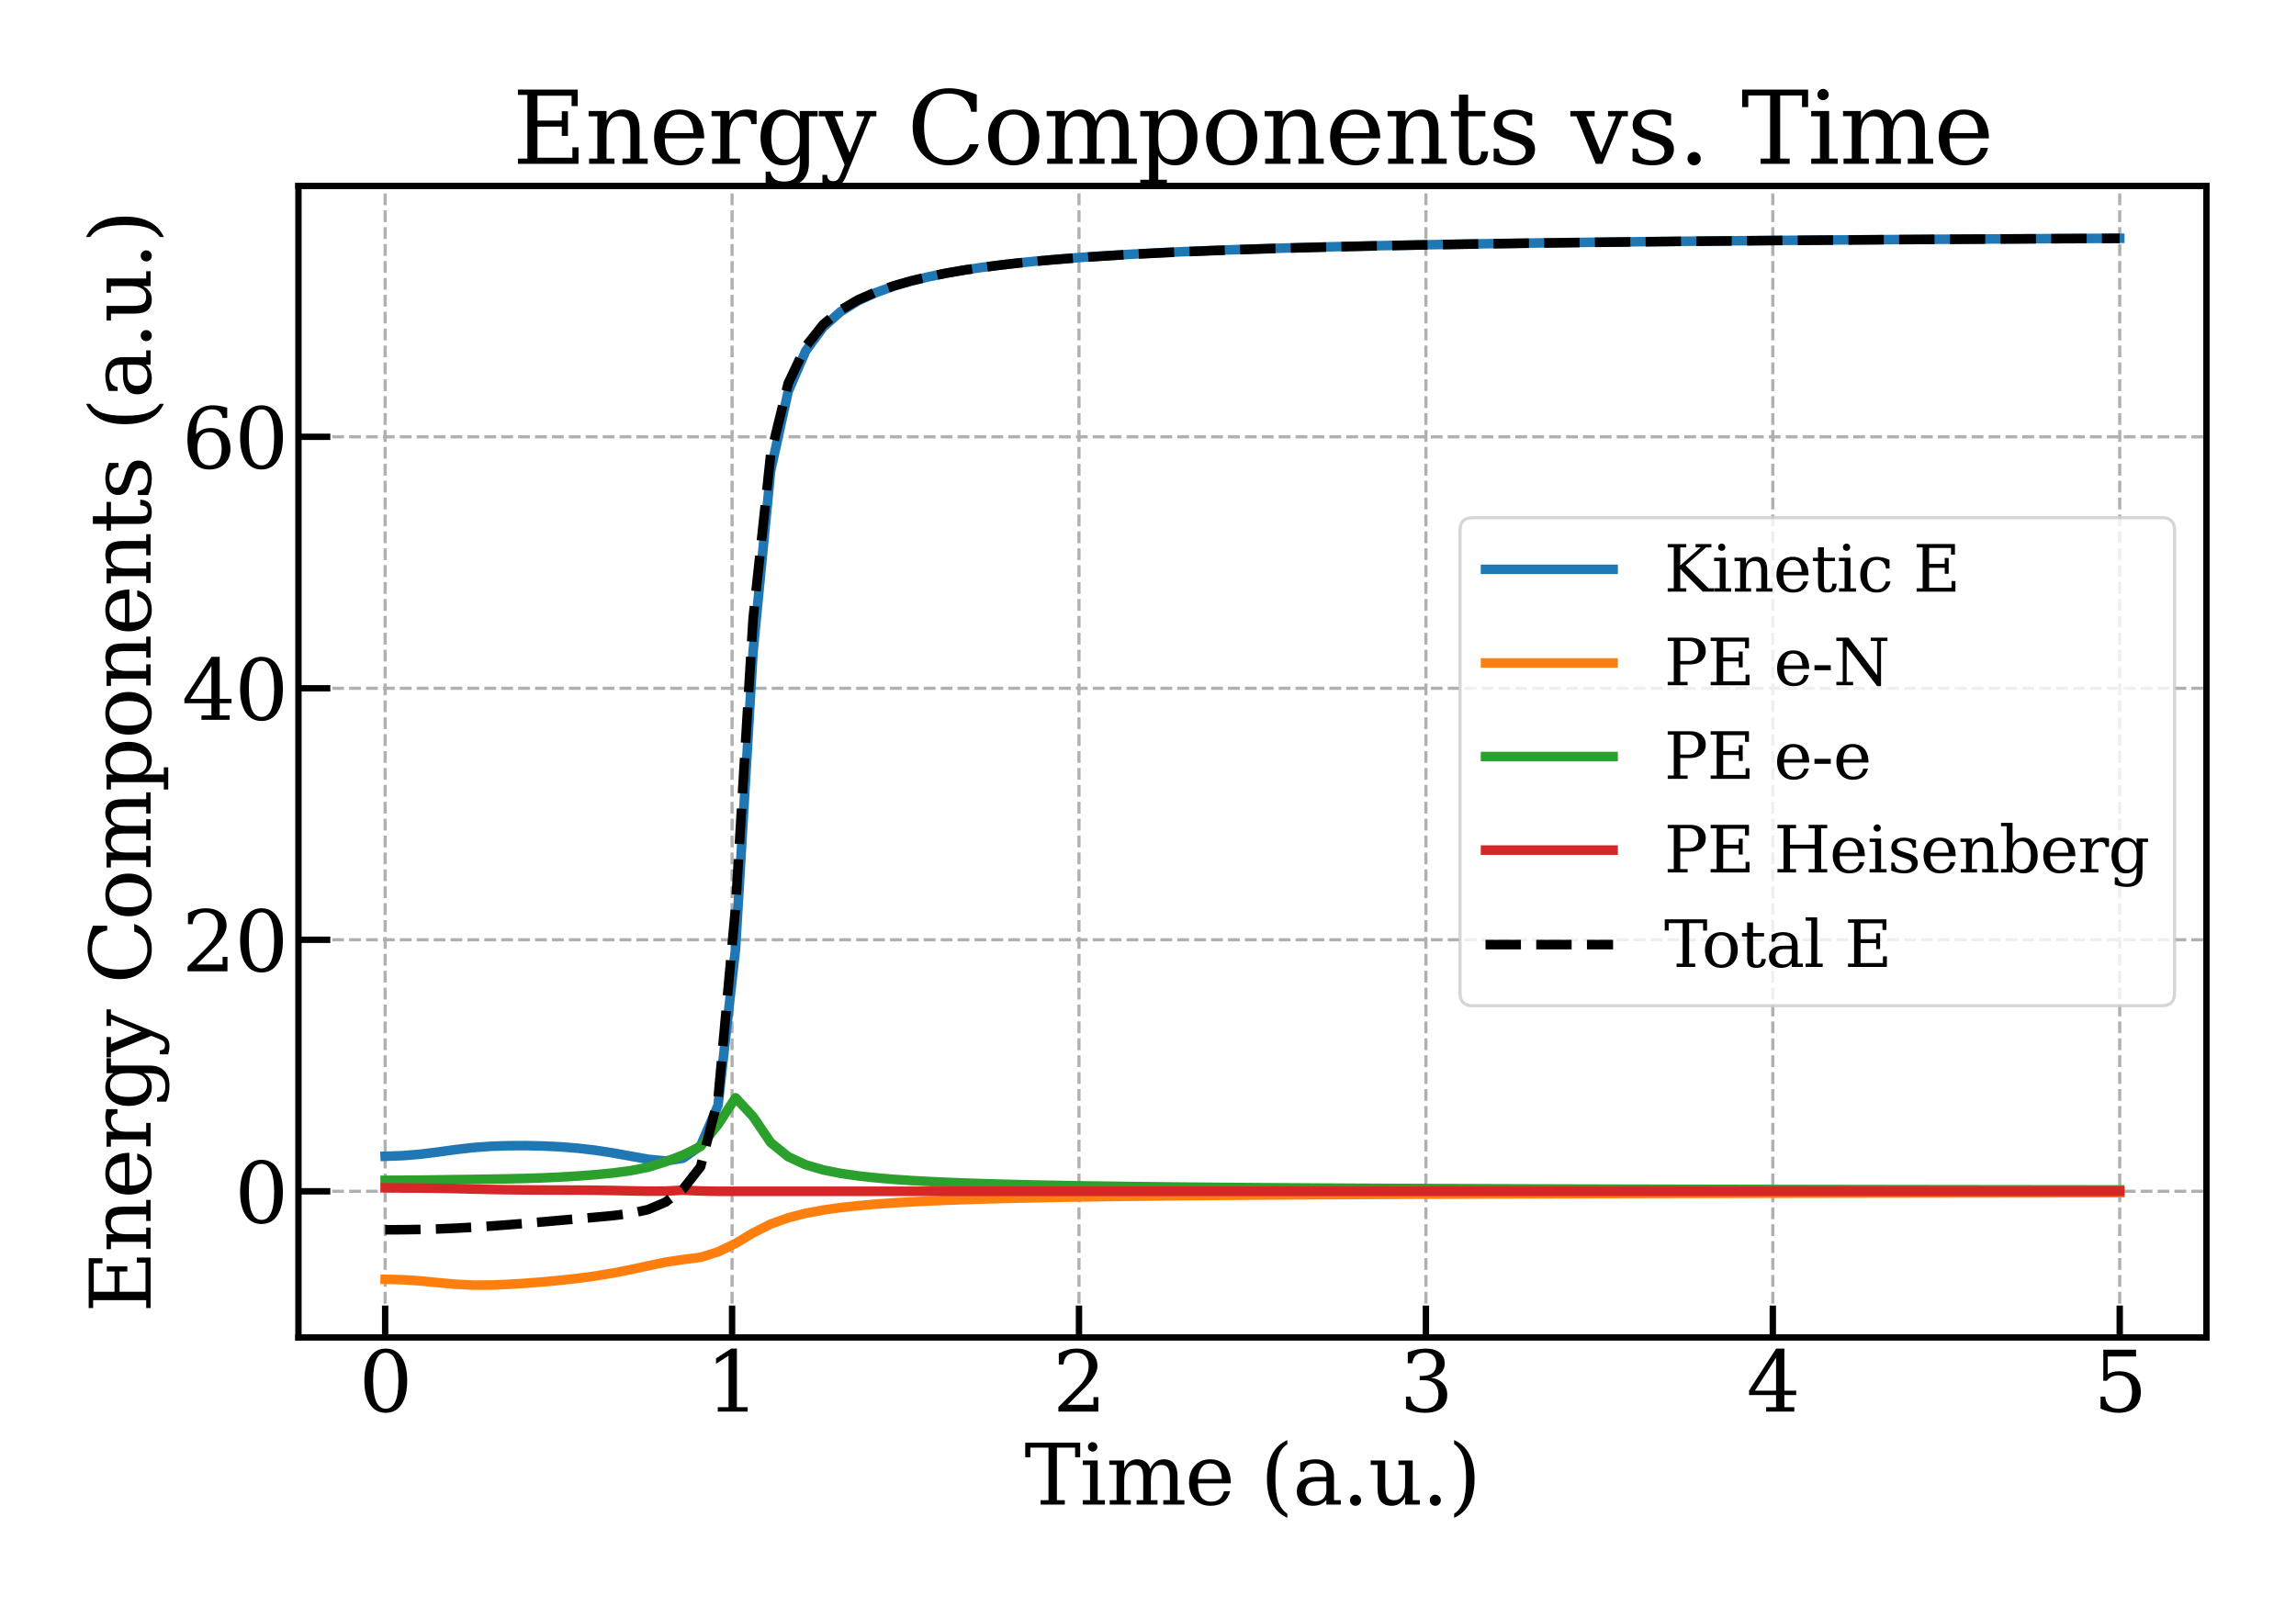 <?xml version="1.0" encoding="utf-8" standalone="no"?>
<!DOCTYPE svg PUBLIC "-//W3C//DTD SVG 1.1//EN"
  "http://www.w3.org/Graphics/SVG/1.1/DTD/svg11.dtd">
<svg xmlns:xlink="http://www.w3.org/1999/xlink" width="720pt" height="504pt" viewBox="0 0 720 504" xmlns="http://www.w3.org/2000/svg" version="1.1">
 <defs>
  <style type="text/css">*{stroke-linejoin: round; stroke-linecap: butt}</style>
 </defs>
 <g id="figure_1">
  <g id="patch_1">
   <path d="M 0 504 
L 720 504 
L 720 0 
L 0 0 
z
" style="fill: #ffffff"/>
  </g>
  <g id="axes_1">
   <g id="patch_2">
    <path d="M 93.585 419.46 
L 691.92 419.46 
L 691.92 58.32 
L 93.585 58.32 
z
" style="fill: #ffffff"/>
   </g>
   <g id="matplotlib.axis_1">
    <g id="xtick_1">
     <g id="line2d_1">
      <path d="M 120.782 419.46 
L 120.782 58.32 
" clip-path="url(#pd780500f12)" style="fill: none; stroke-dasharray: 3.7,1.6; stroke-dashoffset: 0; stroke: #b0b0b0"/>
     </g>
     <g id="line2d_2">
      <defs>
       <path id="m7aa9be7987" d="M 0 0 
L 0 -10 
" style="stroke: #000000; stroke-width: 2"/>
      </defs>
      <g>
       <use xlink:href="#m7aa9be7987" x="120.782" y="419.46" style="stroke: #000000; stroke-width: 2"/>
      </g>
     </g>
     <g id="text_1">
      <!-- 0 -->
      <g transform="translate(112.511 442.716) scale(0.26 -0.26)">
       <defs>
        <path id="DejaVuSerif-30" d="M 2034 219 
Q 2513 219 2750 744 
Q 2988 1269 2988 2328 
Q 2988 3391 2750 3916 
Q 2513 4441 2034 4441 
Q 1556 4441 1318 3916 
Q 1081 3391 1081 2328 
Q 1081 1269 1318 744 
Q 1556 219 2034 219 
z
M 2034 -91 
Q 1275 -91 848 546 
Q 422 1184 422 2328 
Q 422 3475 848 4112 
Q 1275 4750 2034 4750 
Q 2797 4750 3222 4112 
Q 3647 3475 3647 2328 
Q 3647 1184 3222 546 
Q 2797 -91 2034 -91 
z
" transform="scale(0.016)"/>
       </defs>
       <use xlink:href="#DejaVuSerif-30"/>
      </g>
     </g>
    </g>
    <g id="xtick_2">
     <g id="line2d_3">
      <path d="M 229.57 419.46 
L 229.57 58.32 
" clip-path="url(#pd780500f12)" style="fill: none; stroke-dasharray: 3.7,1.6; stroke-dashoffset: 0; stroke: #b0b0b0"/>
     </g>
     <g id="line2d_4">
      <g>
       <use xlink:href="#m7aa9be7987" x="229.57" y="419.46" style="stroke: #000000; stroke-width: 2"/>
      </g>
     </g>
     <g id="text_2">
      <!-- 1 -->
      <g transform="translate(221.299 442.716) scale(0.26 -0.26)">
       <defs>
        <path id="DejaVuSerif-31" d="M 909 0 
L 909 331 
L 1722 331 
L 1722 4213 
L 781 3603 
L 781 4013 
L 1919 4750 
L 2350 4750 
L 2350 331 
L 3163 331 
L 3163 0 
L 909 0 
z
" transform="scale(0.016)"/>
       </defs>
       <use xlink:href="#DejaVuSerif-31"/>
      </g>
     </g>
    </g>
    <g id="xtick_3">
     <g id="line2d_5">
      <path d="M 338.358 419.46 
L 338.358 58.32 
" clip-path="url(#pd780500f12)" style="fill: none; stroke-dasharray: 3.7,1.6; stroke-dashoffset: 0; stroke: #b0b0b0"/>
     </g>
     <g id="line2d_6">
      <g>
       <use xlink:href="#m7aa9be7987" x="338.358" y="419.46" style="stroke: #000000; stroke-width: 2"/>
      </g>
     </g>
     <g id="text_3">
      <!-- 2 -->
      <g transform="translate(330.087 442.716) scale(0.26 -0.26)">
       <defs>
        <path id="DejaVuSerif-32" d="M 819 3553 
L 469 3553 
L 469 4384 
Q 803 4563 1142 4656 
Q 1481 4750 1806 4750 
Q 2534 4750 2956 4397 
Q 3378 4044 3378 3438 
Q 3378 2753 2422 1800 
Q 2347 1728 2309 1691 
L 1131 513 
L 3078 513 
L 3078 1088 
L 3444 1088 
L 3444 0 
L 434 0 
L 434 341 
L 1850 1753 
Q 2319 2222 2519 2614 
Q 2719 3006 2719 3438 
Q 2719 3909 2473 4175 
Q 2228 4441 1797 4441 
Q 1350 4441 1106 4219 
Q 863 3997 819 3553 
z
" transform="scale(0.016)"/>
       </defs>
       <use xlink:href="#DejaVuSerif-32"/>
      </g>
     </g>
    </g>
    <g id="xtick_4">
     <g id="line2d_7">
      <path d="M 447.147 419.46 
L 447.147 58.32 
" clip-path="url(#pd780500f12)" style="fill: none; stroke-dasharray: 3.7,1.6; stroke-dashoffset: 0; stroke: #b0b0b0"/>
     </g>
     <g id="line2d_8">
      <g>
       <use xlink:href="#m7aa9be7987" x="447.147" y="419.46" style="stroke: #000000; stroke-width: 2"/>
      </g>
     </g>
     <g id="text_4">
      <!-- 3 -->
      <g transform="translate(438.875 442.716) scale(0.26 -0.26)">
       <defs>
        <path id="DejaVuSerif-33" d="M 622 4469 
Q 988 4606 1323 4678 
Q 1659 4750 1953 4750 
Q 2638 4750 3022 4454 
Q 3406 4159 3406 3634 
Q 3406 3213 3140 2930 
Q 2875 2647 2388 2547 
Q 2963 2466 3280 2130 
Q 3597 1794 3597 1259 
Q 3597 606 3158 257 
Q 2719 -91 1894 -91 
Q 1528 -91 1179 -12 
Q 831 66 488 225 
L 488 1131 
L 838 1131 
Q 869 681 1141 450 
Q 1413 219 1906 219 
Q 2384 219 2661 495 
Q 2938 772 2938 1253 
Q 2938 1803 2653 2086 
Q 2369 2369 1819 2369 
L 1522 2369 
L 1522 2688 
L 1678 2688 
Q 2225 2688 2498 2914 
Q 2772 3141 2772 3597 
Q 2772 4006 2547 4223 
Q 2322 4441 1900 4441 
Q 1478 4441 1245 4241 
Q 1013 4041 972 3647 
L 622 3647 
L 622 4469 
z
" transform="scale(0.016)"/>
       </defs>
       <use xlink:href="#DejaVuSerif-33"/>
      </g>
     </g>
    </g>
    <g id="xtick_5">
     <g id="line2d_9">
      <path d="M 555.935 419.46 
L 555.935 58.32 
" clip-path="url(#pd780500f12)" style="fill: none; stroke-dasharray: 3.7,1.6; stroke-dashoffset: 0; stroke: #b0b0b0"/>
     </g>
     <g id="line2d_10">
      <g>
       <use xlink:href="#m7aa9be7987" x="555.935" y="419.46" style="stroke: #000000; stroke-width: 2"/>
      </g>
     </g>
     <g id="text_5">
      <!-- 4 -->
      <g transform="translate(547.664 442.716) scale(0.26 -0.26)">
       <defs>
        <path id="DejaVuSerif-34" d="M 2234 1581 
L 2234 4063 
L 641 1581 
L 2234 1581 
z
M 3609 0 
L 1484 0 
L 1484 331 
L 2234 331 
L 2234 1247 
L 197 1247 
L 197 1588 
L 2241 4750 
L 2859 4750 
L 2859 1581 
L 3750 1581 
L 3750 1247 
L 2859 1247 
L 2859 331 
L 3609 331 
L 3609 0 
z
" transform="scale(0.016)"/>
       </defs>
       <use xlink:href="#DejaVuSerif-34"/>
      </g>
     </g>
    </g>
    <g id="xtick_6">
     <g id="line2d_11">
      <path d="M 664.723 419.46 
L 664.723 58.32 
" clip-path="url(#pd780500f12)" style="fill: none; stroke-dasharray: 3.7,1.6; stroke-dashoffset: 0; stroke: #b0b0b0"/>
     </g>
     <g id="line2d_12">
      <g>
       <use xlink:href="#m7aa9be7987" x="664.723" y="419.46" style="stroke: #000000; stroke-width: 2"/>
      </g>
     </g>
     <g id="text_6">
      <!-- 5 -->
      <g transform="translate(656.452 442.716) scale(0.26 -0.26)">
       <defs>
        <path id="DejaVuSerif-35" d="M 3219 4666 
L 3219 4153 
L 1081 4153 
L 1081 2816 
Q 1244 2928 1461 2984 
Q 1678 3041 1947 3041 
Q 2703 3041 3140 2622 
Q 3578 2203 3578 1478 
Q 3578 738 3136 323 
Q 2694 -91 1894 -91 
Q 1572 -91 1234 -12 
Q 897 66 544 225 
L 544 1131 
L 897 1131 
Q 925 688 1179 453 
Q 1434 219 1894 219 
Q 2388 219 2653 544 
Q 2919 869 2919 1478 
Q 2919 2084 2655 2407 
Q 2391 2731 1894 2731 
Q 1613 2731 1398 2631 
Q 1184 2531 1019 2322 
L 750 2322 
L 750 4666 
L 3219 4666 
z
" transform="scale(0.016)"/>
       </defs>
       <use xlink:href="#DejaVuSerif-35"/>
      </g>
     </g>
    </g>
    <g id="text_7">
     <!-- Time (a.u.) -->
     <g transform="translate(321.238 471.879) scale(0.26 -0.26)">
      <defs>
       <path id="DejaVuSerif-54" d="M 1222 0 
L 1222 331 
L 1819 331 
L 1819 4294 
L 447 4294 
L 447 3566 
L 63 3566 
L 63 4666 
L 4206 4666 
L 4206 3566 
L 3822 3566 
L 3822 4294 
L 2450 4294 
L 2450 331 
L 3047 331 
L 3047 0 
L 1222 0 
z
" transform="scale(0.016)"/>
       <path id="DejaVuSerif-69" d="M 622 4353 
Q 622 4497 726 4603 
Q 831 4709 978 4709 
Q 1122 4709 1226 4603 
Q 1331 4497 1331 4353 
Q 1331 4206 1228 4103 
Q 1125 4000 978 4000 
Q 831 4000 726 4103 
Q 622 4206 622 4353 
z
M 1356 331 
L 1900 331 
L 1900 0 
L 231 0 
L 231 331 
L 781 331 
L 781 2988 
L 231 2988 
L 231 3322 
L 1356 3322 
L 1356 331 
z
" transform="scale(0.016)"/>
       <path id="DejaVuSerif-6d" d="M 3316 2675 
Q 3481 3041 3739 3227 
Q 3997 3413 4341 3413 
Q 4863 3413 5119 3089 
Q 5375 2766 5375 2113 
L 5375 331 
L 5894 331 
L 5894 0 
L 4300 0 
L 4300 331 
L 4800 331 
L 4800 2047 
Q 4800 2556 4650 2772 
Q 4500 2988 4153 2988 
Q 3769 2988 3567 2697 
Q 3366 2406 3366 1850 
L 3366 331 
L 3866 331 
L 3866 0 
L 2291 0 
L 2291 331 
L 2791 331 
L 2791 2069 
Q 2791 2566 2641 2777 
Q 2491 2988 2144 2988 
Q 1759 2988 1557 2697 
Q 1356 2406 1356 1850 
L 1356 331 
L 1856 331 
L 1856 0 
L 263 0 
L 263 331 
L 781 331 
L 781 2994 
L 231 2994 
L 231 3322 
L 1356 3322 
L 1356 2731 
Q 1516 3063 1762 3238 
Q 2009 3413 2322 3413 
Q 2709 3413 2968 3220 
Q 3228 3028 3316 2675 
z
" transform="scale(0.016)"/>
       <path id="DejaVuSerif-65" d="M 3469 1600 
L 991 1600 
L 991 1575 
Q 991 903 1244 561 
Q 1497 219 1991 219 
Q 2369 219 2611 417 
Q 2853 616 2950 1006 
L 3413 1006 
Q 3275 459 2904 184 
Q 2534 -91 1931 -91 
Q 1203 -91 761 389 
Q 319 869 319 1663 
Q 319 2450 753 2931 
Q 1188 3413 1894 3413 
Q 2647 3413 3050 2948 
Q 3453 2484 3469 1600 
z
M 2791 1931 
Q 2772 2513 2545 2808 
Q 2319 3103 1894 3103 
Q 1497 3103 1269 2806 
Q 1041 2509 991 1931 
L 2791 1931 
z
" transform="scale(0.016)"/>
       <path id="DejaVuSerif-20" transform="scale(0.016)"/>
       <path id="DejaVuSerif-28" d="M 2041 -997 
Q 1281 -656 893 83 
Q 506 822 506 1931 
Q 506 3044 893 3783 
Q 1281 4522 2041 4863 
L 2041 4556 
Q 1559 4225 1350 3623 
Q 1141 3022 1141 1931 
Q 1141 844 1350 242 
Q 1559 -359 2041 -691 
L 2041 -997 
z
" transform="scale(0.016)"/>
       <path id="DejaVuSerif-61" d="M 2547 1044 
L 2547 1747 
L 1806 1747 
Q 1378 1747 1168 1562 
Q 959 1378 959 997 
Q 959 650 1171 447 
Q 1384 244 1747 244 
Q 2106 244 2326 466 
Q 2547 688 2547 1044 
z
M 3122 2075 
L 3122 331 
L 3634 331 
L 3634 0 
L 2547 0 
L 2547 359 
Q 2356 128 2106 18 
Q 1856 -91 1522 -91 
Q 969 -91 644 203 
Q 319 497 319 997 
Q 319 1513 691 1797 
Q 1063 2081 1741 2081 
L 2547 2081 
L 2547 2309 
Q 2547 2688 2317 2895 
Q 2088 3103 1672 3103 
Q 1328 3103 1125 2947 
Q 922 2791 872 2484 
L 575 2484 
L 575 3156 
Q 875 3284 1158 3348 
Q 1441 3413 1709 3413 
Q 2400 3413 2761 3070 
Q 3122 2728 3122 2075 
z
" transform="scale(0.016)"/>
       <path id="DejaVuSerif-2e" d="M 603 325 
Q 603 500 722 622 
Q 841 744 1019 744 
Q 1191 744 1312 622 
Q 1434 500 1434 325 
Q 1434 153 1312 31 
Q 1191 -91 1019 -91 
Q 841 -91 722 29 
Q 603 150 603 325 
z
" transform="scale(0.016)"/>
       <path id="DejaVuSerif-75" d="M 2266 3322 
L 3341 3322 
L 3341 331 
L 3884 331 
L 3884 0 
L 2766 0 
L 2766 588 
Q 2606 256 2353 82 
Q 2100 -91 1766 -91 
Q 1213 -91 952 223 
Q 691 538 691 1209 
L 691 2988 
L 172 2988 
L 172 3322 
L 1269 3322 
L 1269 1388 
Q 1269 781 1417 556 
Q 1566 331 1947 331 
Q 2347 331 2556 625 
Q 2766 919 2766 1478 
L 2766 2988 
L 2266 2988 
L 2266 3322 
z
" transform="scale(0.016)"/>
       <path id="DejaVuSerif-29" d="M 453 -997 
L 453 -691 
Q 934 -359 1145 242 
Q 1356 844 1356 1931 
Q 1356 3022 1145 3623 
Q 934 4225 453 4556 
L 453 4863 
Q 1216 4522 1603 3783 
Q 1991 3044 1991 1931 
Q 1991 822 1603 83 
Q 1216 -656 453 -997 
z
" transform="scale(0.016)"/>
      </defs>
      <use xlink:href="#DejaVuSerif-54"/>
      <use xlink:href="#DejaVuSerif-69" x="66.699"/>
      <use xlink:href="#DejaVuSerif-6d" x="98.682"/>
      <use xlink:href="#DejaVuSerif-65" x="193.506"/>
      <use xlink:href="#DejaVuSerif-20" x="252.686"/>
      <use xlink:href="#DejaVuSerif-28" x="284.473"/>
      <use xlink:href="#DejaVuSerif-61" x="323.486"/>
      <use xlink:href="#DejaVuSerif-2e" x="383.105"/>
      <use xlink:href="#DejaVuSerif-75" x="414.893"/>
      <use xlink:href="#DejaVuSerif-2e" x="479.297"/>
      <use xlink:href="#DejaVuSerif-29" x="511.084"/>
     </g>
    </g>
   </g>
   <g id="matplotlib.axis_2">
    <g id="ytick_1">
     <g id="line2d_13">
      <path d="M 93.585 373.622 
L 691.92 373.622 
" clip-path="url(#pd780500f12)" style="fill: none; stroke-dasharray: 3.7,1.6; stroke-dashoffset: 0; stroke: #b0b0b0"/>
     </g>
     <g id="line2d_14">
      <defs>
       <path id="mba70a4b6e8" d="M 0 0 
L 10 0 
" style="stroke: #000000; stroke-width: 2"/>
      </defs>
      <g>
       <use xlink:href="#mba70a4b6e8" x="93.585" y="373.622" style="stroke: #000000; stroke-width: 2"/>
      </g>
     </g>
     <g id="text_8">
      <!-- 0 -->
      <g transform="translate(73.543 383.5) scale(0.26 -0.26)">
       <use xlink:href="#DejaVuSerif-30"/>
      </g>
     </g>
    </g>
    <g id="ytick_2">
     <g id="line2d_15">
      <path d="M 93.585 294.746 
L 691.92 294.746 
" clip-path="url(#pd780500f12)" style="fill: none; stroke-dasharray: 3.7,1.6; stroke-dashoffset: 0; stroke: #b0b0b0"/>
     </g>
     <g id="line2d_16">
      <g>
       <use xlink:href="#mba70a4b6e8" x="93.585" y="294.746" style="stroke: #000000; stroke-width: 2"/>
      </g>
     </g>
     <g id="text_9">
      <!-- 20 -->
      <g transform="translate(57 304.624) scale(0.26 -0.26)">
       <use xlink:href="#DejaVuSerif-32"/>
       <use xlink:href="#DejaVuSerif-30" x="63.623"/>
      </g>
     </g>
    </g>
    <g id="ytick_3">
     <g id="line2d_17">
      <path d="M 93.585 215.869 
L 691.92 215.869 
" clip-path="url(#pd780500f12)" style="fill: none; stroke-dasharray: 3.7,1.6; stroke-dashoffset: 0; stroke: #b0b0b0"/>
     </g>
     <g id="line2d_18">
      <g>
       <use xlink:href="#mba70a4b6e8" x="93.585" y="215.869" style="stroke: #000000; stroke-width: 2"/>
      </g>
     </g>
     <g id="text_10">
      <!-- 40 -->
      <g transform="translate(57 225.747) scale(0.26 -0.26)">
       <use xlink:href="#DejaVuSerif-34"/>
       <use xlink:href="#DejaVuSerif-30" x="63.623"/>
      </g>
     </g>
    </g>
    <g id="ytick_4">
     <g id="line2d_19">
      <path d="M 93.585 136.992 
L 691.92 136.992 
" clip-path="url(#pd780500f12)" style="fill: none; stroke-dasharray: 3.7,1.6; stroke-dashoffset: 0; stroke: #b0b0b0"/>
     </g>
     <g id="line2d_20">
      <g>
       <use xlink:href="#mba70a4b6e8" x="93.585" y="136.992" style="stroke: #000000; stroke-width: 2"/>
      </g>
     </g>
     <g id="text_11">
      <!-- 60 -->
      <g transform="translate(57 146.87) scale(0.26 -0.26)">
       <defs>
        <path id="DejaVuSerif-36" d="M 2094 219 
Q 2534 219 2771 542 
Q 3009 866 3009 1472 
Q 3009 2078 2771 2401 
Q 2534 2725 2094 2725 
Q 1647 2725 1412 2412 
Q 1178 2100 1178 1509 
Q 1178 888 1415 553 
Q 1653 219 2094 219 
z
M 1075 2569 
Q 1288 2803 1556 2918 
Q 1825 3034 2163 3034 
Q 2859 3034 3264 2615 
Q 3669 2197 3669 1472 
Q 3669 763 3233 336 
Q 2797 -91 2069 -91 
Q 1278 -91 853 498 
Q 428 1088 428 2181 
Q 428 3406 931 4078 
Q 1434 4750 2350 4750 
Q 2597 4750 2869 4703 
Q 3141 4656 3425 4563 
L 3425 3794 
L 3072 3794 
Q 3034 4109 2831 4275 
Q 2628 4441 2284 4441 
Q 1678 4441 1381 3981 
Q 1084 3522 1075 2569 
z
" transform="scale(0.016)"/>
       </defs>
       <use xlink:href="#DejaVuSerif-36"/>
       <use xlink:href="#DejaVuSerif-30" x="63.623"/>
      </g>
     </g>
    </g>
    <g id="text_12">
     <!-- Energy Components (a.u.) -->
     <g transform="translate(47.223 411.707) rotate(-90) scale(0.26 -0.26)">
      <defs>
       <path id="DejaVuSerif-45" d="M 353 0 
L 353 331 
L 947 331 
L 947 4331 
L 353 4331 
L 353 4666 
L 4109 4666 
L 4109 3628 
L 3725 3628 
L 3725 4281 
L 1581 4281 
L 1581 2719 
L 3109 2719 
L 3109 3303 
L 3494 3303 
L 3494 1753 
L 3109 1753 
L 3109 2338 
L 1581 2338 
L 1581 384 
L 3775 384 
L 3775 1038 
L 4159 1038 
L 4159 0 
L 353 0 
z
" transform="scale(0.016)"/>
       <path id="DejaVuSerif-6e" d="M 263 0 
L 263 331 
L 781 331 
L 781 2988 
L 231 2988 
L 231 3322 
L 1356 3322 
L 1356 2731 
Q 1516 3069 1770 3241 
Q 2025 3413 2363 3413 
Q 2913 3413 3172 3097 
Q 3431 2781 3431 2113 
L 3431 331 
L 3944 331 
L 3944 0 
L 2356 0 
L 2356 331 
L 2853 331 
L 2853 1931 
Q 2853 2541 2703 2767 
Q 2553 2994 2175 2994 
Q 1775 2994 1565 2701 
Q 1356 2409 1356 1850 
L 1356 331 
L 1856 331 
L 1856 0 
L 263 0 
z
" transform="scale(0.016)"/>
       <path id="DejaVuSerif-72" d="M 3059 3328 
L 3059 2497 
L 2728 2497 
Q 2713 2744 2591 2866 
Q 2469 2988 2234 2988 
Q 1809 2988 1582 2694 
Q 1356 2400 1356 1850 
L 1356 331 
L 2022 331 
L 2022 0 
L 263 0 
L 263 331 
L 781 331 
L 781 2994 
L 231 2994 
L 231 3322 
L 1356 3322 
L 1356 2731 
Q 1525 3078 1790 3245 
Q 2056 3413 2438 3413 
Q 2578 3413 2733 3391 
Q 2888 3369 3059 3328 
z
" transform="scale(0.016)"/>
       <path id="DejaVuSerif-67" d="M 3359 2988 
L 3359 72 
Q 3359 -644 2965 -1033 
Q 2572 -1422 1844 -1422 
Q 1516 -1422 1216 -1362 
Q 916 -1303 641 -1184 
L 641 -488 
L 941 -488 
Q 997 -813 1206 -963 
Q 1416 -1113 1806 -1113 
Q 2313 -1113 2548 -827 
Q 2784 -541 2784 72 
L 2784 519 
Q 2616 206 2355 57 
Q 2094 -91 1709 -91 
Q 1097 -91 708 395 
Q 319 881 319 1663 
Q 319 2444 706 2928 
Q 1094 3413 1709 3413 
Q 2094 3413 2355 3264 
Q 2616 3116 2784 2803 
L 2784 3322 
L 3909 3322 
L 3909 2988 
L 3359 2988 
z
M 2784 1825 
Q 2784 2422 2554 2737 
Q 2325 3053 1888 3053 
Q 1444 3053 1217 2703 
Q 991 2353 991 1663 
Q 991 975 1217 622 
Q 1444 269 1888 269 
Q 2325 269 2554 583 
Q 2784 897 2784 1497 
L 2784 1825 
z
" transform="scale(0.016)"/>
       <path id="DejaVuSerif-79" d="M 1381 -609 
L 1600 -56 
L 359 2988 
L -19 2988 
L -19 3322 
L 1509 3322 
L 1509 2988 
L 978 2988 
L 1913 703 
L 2847 2988 
L 2350 2988 
L 2350 3322 
L 3597 3322 
L 3597 2988 
L 3225 2988 
L 1703 -750 
Q 1547 -1138 1356 -1280 
Q 1166 -1422 819 -1422 
Q 672 -1422 517 -1397 
Q 363 -1372 206 -1325 
L 206 -691 
L 500 -691 
Q 519 -903 608 -995 
Q 697 -1088 884 -1088 
Q 1056 -1088 1161 -992 
Q 1266 -897 1381 -609 
z
" transform="scale(0.016)"/>
       <path id="DejaVuSerif-43" d="M 4513 1234 
Q 4306 581 3820 245 
Q 3334 -91 2591 -91 
Q 2134 -91 1743 65 
Q 1353 222 1050 525 
Q 700 875 529 1320 
Q 359 1766 359 2328 
Q 359 3416 987 4083 
Q 1616 4750 2644 4750 
Q 3025 4750 3456 4650 
Q 3888 4550 4384 4347 
L 4384 3272 
L 4031 3272 
Q 3916 3859 3567 4137 
Q 3219 4416 2591 4416 
Q 1844 4416 1459 3886 
Q 1075 3356 1075 2328 
Q 1075 1303 1459 773 
Q 1844 244 2591 244 
Q 3113 244 3450 492 
Q 3788 741 3938 1234 
L 4513 1234 
z
" transform="scale(0.016)"/>
       <path id="DejaVuSerif-6f" d="M 1925 219 
Q 2388 219 2623 584 
Q 2859 950 2859 1663 
Q 2859 2375 2623 2739 
Q 2388 3103 1925 3103 
Q 1463 3103 1227 2739 
Q 991 2375 991 1663 
Q 991 950 1228 584 
Q 1466 219 1925 219 
z
M 1925 -91 
Q 1200 -91 759 389 
Q 319 869 319 1663 
Q 319 2456 758 2934 
Q 1197 3413 1925 3413 
Q 2653 3413 3092 2934 
Q 3531 2456 3531 1663 
Q 3531 869 3092 389 
Q 2653 -91 1925 -91 
z
" transform="scale(0.016)"/>
       <path id="DejaVuSerif-70" d="M 1313 1825 
L 1313 1497 
Q 1313 897 1542 583 
Q 1772 269 2209 269 
Q 2650 269 2876 622 
Q 3103 975 3103 1663 
Q 3103 2353 2876 2703 
Q 2650 3053 2209 3053 
Q 1772 3053 1542 2737 
Q 1313 2422 1313 1825 
z
M 738 2988 
L 184 2988 
L 184 3322 
L 1313 3322 
L 1313 2803 
Q 1481 3116 1742 3264 
Q 2003 3413 2388 3413 
Q 3000 3413 3387 2928 
Q 3775 2444 3775 1663 
Q 3775 881 3387 395 
Q 3000 -91 2388 -91 
Q 2003 -91 1742 57 
Q 1481 206 1313 519 
L 1313 -997 
L 1856 -997 
L 1856 -1331 
L 184 -1331 
L 184 -997 
L 738 -997 
L 738 2988 
z
" transform="scale(0.016)"/>
       <path id="DejaVuSerif-74" d="M 691 2988 
L 184 2988 
L 184 3322 
L 691 3322 
L 691 4353 
L 1269 4353 
L 1269 3322 
L 2350 3322 
L 2350 2988 
L 1269 2988 
L 1269 878 
Q 1269 456 1350 337 
Q 1431 219 1650 219 
Q 1875 219 1978 351 
Q 2081 484 2088 781 
L 2522 781 
Q 2497 328 2275 118 
Q 2053 -91 1600 -91 
Q 1103 -91 897 129 
Q 691 350 691 878 
L 691 2988 
z
" transform="scale(0.016)"/>
       <path id="DejaVuSerif-73" d="M 359 184 
L 359 959 
L 691 959 
Q 703 588 923 403 
Q 1144 219 1575 219 
Q 1963 219 2166 364 
Q 2369 509 2369 788 
Q 2369 1006 2220 1140 
Q 2072 1275 1594 1428 
L 1178 1569 
Q 750 1706 558 1912 
Q 366 2119 366 2438 
Q 366 2894 700 3153 
Q 1034 3413 1625 3413 
Q 1888 3413 2178 3344 
Q 2469 3275 2778 3144 
L 2778 2419 
L 2447 2419 
Q 2434 2741 2221 2922 
Q 2009 3103 1644 3103 
Q 1281 3103 1095 2975 
Q 909 2847 909 2591 
Q 909 2381 1050 2254 
Q 1191 2128 1613 1997 
L 2069 1856 
Q 2541 1709 2748 1489 
Q 2956 1269 2956 922 
Q 2956 450 2595 179 
Q 2234 -91 1600 -91 
Q 1278 -91 972 -22 
Q 666 47 359 184 
z
" transform="scale(0.016)"/>
      </defs>
      <use xlink:href="#DejaVuSerif-45"/>
      <use xlink:href="#DejaVuSerif-6e" x="72.998"/>
      <use xlink:href="#DejaVuSerif-65" x="137.402"/>
      <use xlink:href="#DejaVuSerif-72" x="196.582"/>
      <use xlink:href="#DejaVuSerif-67" x="244.385"/>
      <use xlink:href="#DejaVuSerif-79" x="308.398"/>
      <use xlink:href="#DejaVuSerif-20" x="364.893"/>
      <use xlink:href="#DejaVuSerif-43" x="396.68"/>
      <use xlink:href="#DejaVuSerif-6f" x="473.193"/>
      <use xlink:href="#DejaVuSerif-6d" x="533.398"/>
      <use xlink:href="#DejaVuSerif-70" x="628.223"/>
      <use xlink:href="#DejaVuSerif-6f" x="692.236"/>
      <use xlink:href="#DejaVuSerif-6e" x="752.441"/>
      <use xlink:href="#DejaVuSerif-65" x="816.846"/>
      <use xlink:href="#DejaVuSerif-6e" x="876.025"/>
      <use xlink:href="#DejaVuSerif-74" x="940.43"/>
      <use xlink:href="#DejaVuSerif-73" x="980.615"/>
      <use xlink:href="#DejaVuSerif-20" x="1031.934"/>
      <use xlink:href="#DejaVuSerif-28" x="1063.721"/>
      <use xlink:href="#DejaVuSerif-61" x="1102.734"/>
      <use xlink:href="#DejaVuSerif-2e" x="1162.354"/>
      <use xlink:href="#DejaVuSerif-75" x="1194.141"/>
      <use xlink:href="#DejaVuSerif-2e" x="1258.545"/>
      <use xlink:href="#DejaVuSerif-29" x="1290.332"/>
     </g>
    </g>
   </g>
   <g id="line2d_21">
    <path d="M 120.782 362.641 
L 126.276 362.446 
L 131.771 361.996 
L 137.265 361.321 
L 142.759 360.562 
L 148.254 359.92 
L 153.748 359.514 
L 159.243 359.327 
L 164.737 359.299 
L 170.231 359.412 
L 175.726 359.675 
L 181.22 360.113 
L 186.714 360.751 
L 192.209 361.592 
L 197.703 362.588 
L 203.197 363.567 
L 208.692 364.108 
L 214.186 363.249 
L 219.68 359.389 
L 225.175 346.655 
L 230.669 297.476 
L 236.163 204.346 
L 241.658 147.727 
L 247.152 122.825 
L 252.647 110.095 
L 258.141 102.599 
L 263.635 97.723 
L 269.13 94.319 
L 274.624 91.797 
L 280.118 89.8 
L 285.613 88.177 
L 291.107 86.833 
L 296.601 85.703 
L 302.096 84.739 
L 307.59 83.908 
L 313.084 83.184 
L 318.579 82.547 
L 324.073 81.983 
L 329.567 81.48 
L 335.062 81.029 
L 340.556 80.621 
L 346.051 80.252 
L 351.545 79.916 
L 357.039 79.608 
L 362.534 79.325 
L 368.028 79.065 
L 373.522 78.824 
L 379.017 78.601 
L 384.511 78.393 
L 390.005 78.2 
L 395.5 78.019 
L 400.994 77.85 
L 406.488 77.691 
L 411.983 77.541 
L 417.477 77.401 
L 422.971 77.268 
L 428.466 77.143 
L 433.96 77.024 
L 439.454 76.911 
L 444.949 76.804 
L 450.443 76.703 
L 455.938 76.606 
L 461.432 76.514 
L 466.926 76.426 
L 472.421 76.342 
L 477.915 76.262 
L 483.409 76.185 
L 488.904 76.112 
L 494.398 76.041 
L 499.892 75.973 
L 505.387 75.908 
L 510.881 75.846 
L 516.375 75.786 
L 521.87 75.728 
L 527.364 75.672 
L 532.858 75.619 
L 538.353 75.567 
L 543.847 75.517 
L 549.342 75.469 
L 554.836 75.422 
L 560.33 75.377 
L 565.825 75.333 
L 571.319 75.291 
L 576.813 75.25 
L 582.308 75.21 
L 587.802 75.172 
L 593.296 75.135 
L 598.791 75.099 
L 604.285 75.063 
L 609.779 75.029 
L 615.274 74.996 
L 620.768 74.964 
L 626.262 74.933 
L 631.757 74.902 
L 637.251 74.873 
L 642.746 74.844 
L 648.24 74.816 
L 653.734 74.788 
L 659.229 74.761 
L 664.723 74.735 
" clip-path="url(#pd780500f12)" style="fill: none; stroke: #1f77b4; stroke-width: 3; stroke-linecap: square"/>
   </g>
   <g id="line2d_22">
    <path d="M 120.782 401.229 
L 126.276 401.357 
L 131.771 401.73 
L 137.265 402.262 
L 142.759 402.765 
L 148.254 403.045 
L 153.748 403.037 
L 159.243 402.815 
L 164.737 402.467 
L 170.231 402.037 
L 175.726 401.528 
L 181.22 400.917 
L 186.714 400.176 
L 192.209 399.273 
L 197.703 398.195 
L 203.197 396.997 
L 208.692 395.85 
L 214.186 395.026 
L 219.68 394.334 
L 225.175 392.612 
L 230.669 389.973 
L 236.163 386.676 
L 241.658 383.903 
L 247.152 381.928 
L 252.647 380.527 
L 258.141 379.503 
L 263.635 378.731 
L 269.13 378.131 
L 274.624 377.652 
L 280.118 377.263 
L 285.613 376.941 
L 291.107 376.67 
L 296.601 376.439 
L 302.096 376.24 
L 307.59 376.067 
L 313.084 375.915 
L 318.579 375.781 
L 324.073 375.661 
L 329.567 375.554 
L 335.062 375.457 
L 340.556 375.37 
L 346.051 375.29 
L 351.545 375.217 
L 357.039 375.151 
L 362.534 375.089 
L 368.028 375.032 
L 373.522 374.98 
L 379.017 374.931 
L 384.511 374.886 
L 390.005 374.843 
L 395.5 374.804 
L 400.994 374.766 
L 406.488 374.731 
L 411.983 374.699 
L 417.477 374.668 
L 422.971 374.638 
L 428.466 374.611 
L 433.96 374.584 
L 439.454 374.56 
L 444.949 374.536 
L 450.443 374.514 
L 455.938 374.492 
L 461.432 374.472 
L 466.926 374.452 
L 472.421 374.434 
L 477.915 374.416 
L 483.409 374.399 
L 488.904 374.383 
L 494.398 374.367 
L 499.892 374.352 
L 505.387 374.338 
L 510.881 374.324 
L 516.375 374.31 
L 521.87 374.297 
L 527.364 374.285 
L 532.858 374.273 
L 538.353 374.262 
L 543.847 374.251 
L 549.342 374.24 
L 554.836 374.229 
L 560.33 374.219 
L 565.825 374.21 
L 571.319 374.2 
L 576.813 374.191 
L 582.308 374.182 
L 587.802 374.174 
L 593.296 374.166 
L 598.791 374.158 
L 604.285 374.15 
L 609.779 374.142 
L 615.274 374.135 
L 620.768 374.128 
L 626.262 374.121 
L 631.757 374.114 
L 637.251 374.107 
L 642.746 374.101 
L 648.24 374.095 
L 653.734 374.088 
L 659.229 374.083 
L 664.723 374.077 
" clip-path="url(#pd780500f12)" style="fill: none; stroke: #ff7f0e; stroke-width: 3; stroke-linecap: square"/>
   </g>
   <g id="line2d_23">
    <path d="M 120.782 370.172 
L 126.276 370.156 
L 131.771 370.108 
L 137.265 370.038 
L 142.759 369.96 
L 148.254 369.885 
L 153.748 369.811 
L 159.243 369.72 
L 164.737 369.591 
L 170.231 369.407 
L 175.726 369.156 
L 181.22 368.828 
L 186.714 368.412 
L 192.209 367.882 
L 197.703 367.165 
L 203.197 366.082 
L 208.692 364.382 
L 214.186 362.245 
L 219.68 359.553 
L 225.175 352.674 
L 230.669 344.287 
L 236.163 350.216 
L 241.658 358.318 
L 247.152 362.766 
L 252.647 365.306 
L 258.141 366.91 
L 263.635 368.004 
L 269.13 368.795 
L 274.624 369.393 
L 280.118 369.859 
L 285.613 370.234 
L 291.107 370.541 
L 296.601 370.797 
L 302.096 371.014 
L 307.59 371.2 
L 313.084 371.362 
L 318.579 371.503 
L 324.073 371.627 
L 329.567 371.738 
L 335.062 371.837 
L 340.556 371.927 
L 346.051 372.007 
L 351.545 372.081 
L 357.039 372.148 
L 362.534 372.209 
L 368.028 372.266 
L 373.522 372.318 
L 379.017 372.366 
L 384.511 372.411 
L 390.005 372.453 
L 395.5 372.492 
L 400.994 372.529 
L 406.488 372.563 
L 411.983 372.595 
L 417.477 372.625 
L 422.971 372.654 
L 428.466 372.68 
L 433.96 372.706 
L 439.454 372.73 
L 444.949 372.753 
L 450.443 372.775 
L 455.938 372.795 
L 461.432 372.815 
L 466.926 372.834 
L 472.421 372.852 
L 477.915 372.869 
L 483.409 372.885 
L 488.904 372.901 
L 494.398 372.916 
L 499.892 372.93 
L 505.387 372.944 
L 510.881 372.958 
L 516.375 372.97 
L 521.87 372.983 
L 527.364 372.995 
L 532.858 373.006 
L 538.353 373.017 
L 543.847 373.028 
L 549.342 373.038 
L 554.836 373.048 
L 560.33 373.057 
L 565.825 373.067 
L 571.319 373.076 
L 576.813 373.084 
L 582.308 373.093 
L 587.802 373.101 
L 593.296 373.109 
L 598.791 373.116 
L 604.285 373.124 
L 609.779 373.131 
L 615.274 373.138 
L 620.768 373.145 
L 626.262 373.152 
L 631.757 373.158 
L 637.251 373.164 
L 642.746 373.17 
L 648.24 373.176 
L 653.734 373.182 
L 659.229 373.188 
L 664.723 373.193 
" clip-path="url(#pd780500f12)" style="fill: none; stroke: #2ca02c; stroke-width: 3; stroke-linecap: square"/>
   </g>
   <g id="line2d_24">
    <path d="M 120.782 372.524 
L 126.276 372.581 
L 131.771 372.618 
L 137.265 372.675 
L 142.759 372.779 
L 148.254 372.916 
L 153.748 373.044 
L 159.243 373.136 
L 164.737 373.191 
L 170.231 373.218 
L 175.726 373.232 
L 181.22 373.251 
L 186.714 373.292 
L 192.209 373.372 
L 197.703 373.488 
L 203.197 373.584 
L 208.692 373.556 
L 214.186 373.283 
L 219.68 373.527 
L 225.175 373.622 
L 230.669 373.622 
L 236.163 373.622 
L 241.658 373.622 
L 247.152 373.622 
L 252.647 373.622 
L 258.141 373.622 
L 263.635 373.622 
L 269.13 373.622 
L 274.624 373.622 
L 280.118 373.622 
L 285.613 373.622 
L 291.107 373.622 
L 296.601 373.622 
L 302.096 373.622 
L 307.59 373.622 
L 313.084 373.622 
L 318.579 373.622 
L 324.073 373.622 
L 329.567 373.622 
L 335.062 373.622 
L 340.556 373.622 
L 346.051 373.622 
L 351.545 373.622 
L 357.039 373.622 
L 362.534 373.622 
L 368.028 373.622 
L 373.522 373.622 
L 379.017 373.622 
L 384.511 373.622 
L 390.005 373.622 
L 395.5 373.622 
L 400.994 373.622 
L 406.488 373.622 
L 411.983 373.622 
L 417.477 373.622 
L 422.971 373.622 
L 428.466 373.622 
L 433.96 373.622 
L 439.454 373.622 
L 444.949 373.622 
L 450.443 373.622 
L 455.938 373.622 
L 461.432 373.622 
L 466.926 373.622 
L 472.421 373.622 
L 477.915 373.622 
L 483.409 373.622 
L 488.904 373.622 
L 494.398 373.622 
L 499.892 373.622 
L 505.387 373.622 
L 510.881 373.622 
L 516.375 373.622 
L 521.87 373.622 
L 527.364 373.622 
L 532.858 373.622 
L 538.353 373.622 
L 543.847 373.622 
L 549.342 373.622 
L 554.836 373.622 
L 560.33 373.622 
L 565.825 373.622 
L 571.319 373.622 
L 576.813 373.622 
L 582.308 373.622 
L 587.802 373.622 
L 593.296 373.622 
L 598.791 373.622 
L 604.285 373.622 
L 609.779 373.622 
L 615.274 373.622 
L 620.768 373.622 
L 626.262 373.622 
L 631.757 373.622 
L 637.251 373.622 
L 642.746 373.622 
L 648.24 373.622 
L 653.734 373.622 
L 659.229 373.622 
L 664.723 373.622 
" clip-path="url(#pd780500f12)" style="fill: none; stroke: #d62728; stroke-width: 3; stroke-linecap: square"/>
   </g>
   <g id="line2d_25">
    <path d="M 120.782 385.699 
L 126.276 385.672 
L 131.771 385.585 
L 137.265 385.429 
L 142.759 385.199 
L 148.254 384.899 
L 153.748 384.539 
L 159.243 384.13 
L 164.737 383.681 
L 170.231 383.207 
L 175.726 382.724 
L 181.22 382.242 
L 186.714 381.763 
L 192.209 381.251 
L 197.703 380.569 
L 203.197 379.363 
L 208.692 377.029 
L 214.186 372.937 
L 219.68 365.936 
L 225.175 344.696 
L 230.669 284.491 
L 236.163 193.993 
L 241.658 142.704 
L 247.152 120.274 
L 252.647 108.683 
L 258.141 101.767 
L 263.635 97.213 
L 269.13 93.999 
L 274.624 91.597 
L 280.118 89.678 
L 285.613 88.108 
L 291.107 86.8 
L 296.601 85.695 
L 302.096 84.749 
L 307.59 83.931 
L 313.084 83.216 
L 318.579 82.586 
L 324.073 82.027 
L 329.567 81.527 
L 335.062 81.079 
L 340.556 80.673 
L 346.051 80.305 
L 351.545 79.969 
L 357.039 79.661 
L 362.534 79.379 
L 368.028 79.118 
L 373.522 78.877 
L 379.017 78.653 
L 384.511 78.445 
L 390.005 78.251 
L 395.5 78.07 
L 400.994 77.9 
L 406.488 77.74 
L 411.983 77.59 
L 417.477 77.449 
L 422.971 77.315 
L 428.466 77.189 
L 433.96 77.069 
L 439.454 76.956 
L 444.949 76.849 
L 450.443 76.746 
L 455.938 76.649 
L 461.432 76.556 
L 466.926 76.467 
L 472.421 76.383 
L 477.915 76.302 
L 483.409 76.225 
L 488.904 76.15 
L 494.398 76.079 
L 499.892 76.011 
L 505.387 75.945 
L 510.881 75.882 
L 516.375 75.822 
L 521.87 75.763 
L 527.364 75.707 
L 532.858 75.653 
L 538.353 75.601 
L 543.847 75.55 
L 549.342 75.501 
L 554.836 75.454 
L 560.33 75.409 
L 565.825 75.365 
L 571.319 75.322 
L 576.813 75.281 
L 582.308 75.241 
L 587.802 75.202 
L 593.296 75.164 
L 598.791 75.128 
L 604.285 75.092 
L 609.779 75.058 
L 615.274 75.024 
L 620.768 74.992 
L 626.262 74.96 
L 631.757 74.929 
L 637.251 74.899 
L 642.746 74.87 
L 648.24 74.842 
L 653.734 74.814 
L 659.229 74.787 
L 664.723 74.761 
" clip-path="url(#pd780500f12)" style="fill: none; stroke-dasharray: 11.1,4.8; stroke-dashoffset: 0; stroke: #000000; stroke-width: 3"/>
   </g>
   <g id="patch_3">
    <path d="M 93.585 419.46 
L 93.585 58.32 
" style="fill: none; stroke: #000000; stroke-width: 2; stroke-linejoin: miter; stroke-linecap: square"/>
   </g>
   <g id="patch_4">
    <path d="M 691.92 419.46 
L 691.92 58.32 
" style="fill: none; stroke: #000000; stroke-width: 2; stroke-linejoin: miter; stroke-linecap: square"/>
   </g>
   <g id="patch_5">
    <path d="M 93.585 419.46 
L 691.92 419.46 
" style="fill: none; stroke: #000000; stroke-width: 2; stroke-linejoin: miter; stroke-linecap: square"/>
   </g>
   <g id="patch_6">
    <path d="M 93.585 58.32 
L 691.92 58.32 
" style="fill: none; stroke: #000000; stroke-width: 2; stroke-linejoin: miter; stroke-linecap: square"/>
   </g>
   <g id="text_13">
    <!-- Energy Components vs. Time -->
    <g transform="translate(160.654 51.388) scale(0.312 -0.312)">
     <defs>
      <path id="DejaVuSerif-76" d="M 1581 0 
L 359 2988 
L -19 2988 
L -19 3322 
L 1509 3322 
L 1509 2988 
L 978 2988 
L 1913 703 
L 2847 2988 
L 2350 2988 
L 2350 3322 
L 3597 3322 
L 3597 2988 
L 3225 2988 
L 2003 0 
L 1581 0 
z
" transform="scale(0.016)"/>
     </defs>
     <use xlink:href="#DejaVuSerif-45"/>
     <use xlink:href="#DejaVuSerif-6e" x="72.998"/>
     <use xlink:href="#DejaVuSerif-65" x="137.402"/>
     <use xlink:href="#DejaVuSerif-72" x="196.582"/>
     <use xlink:href="#DejaVuSerif-67" x="244.385"/>
     <use xlink:href="#DejaVuSerif-79" x="308.398"/>
     <use xlink:href="#DejaVuSerif-20" x="364.893"/>
     <use xlink:href="#DejaVuSerif-43" x="396.68"/>
     <use xlink:href="#DejaVuSerif-6f" x="473.193"/>
     <use xlink:href="#DejaVuSerif-6d" x="533.398"/>
     <use xlink:href="#DejaVuSerif-70" x="628.223"/>
     <use xlink:href="#DejaVuSerif-6f" x="692.236"/>
     <use xlink:href="#DejaVuSerif-6e" x="752.441"/>
     <use xlink:href="#DejaVuSerif-65" x="816.846"/>
     <use xlink:href="#DejaVuSerif-6e" x="876.025"/>
     <use xlink:href="#DejaVuSerif-74" x="940.43"/>
     <use xlink:href="#DejaVuSerif-73" x="980.615"/>
     <use xlink:href="#DejaVuSerif-20" x="1031.934"/>
     <use xlink:href="#DejaVuSerif-76" x="1063.721"/>
     <use xlink:href="#DejaVuSerif-73" x="1120.215"/>
     <use xlink:href="#DejaVuSerif-2e" x="1171.533"/>
     <use xlink:href="#DejaVuSerif-20" x="1203.32"/>
     <use xlink:href="#DejaVuSerif-54" x="1235.107"/>
     <use xlink:href="#DejaVuSerif-69" x="1301.807"/>
     <use xlink:href="#DejaVuSerif-6d" x="1333.789"/>
     <use xlink:href="#DejaVuSerif-65" x="1428.613"/>
    </g>
   </g>
   <g id="legend_1">
    <g id="patch_7">
     <path d="M 461.848 315.423 
L 677.92 315.423 
Q 681.92 315.423 681.92 311.423 
L 681.92 166.357 
Q 681.92 162.357 677.92 162.357 
L 461.848 162.357 
Q 457.848 162.357 457.848 166.357 
L 457.848 311.423 
Q 457.848 315.423 461.848 315.423 
z
" style="fill: #ffffff; opacity: 0.8; stroke: #cccccc; stroke-linejoin: miter"/>
    </g>
    <g id="line2d_26">
     <path d="M 465.848 178.554 
L 485.848 178.554 
L 505.848 178.554 
" style="fill: none; stroke: #1f77b4; stroke-width: 3; stroke-linecap: square"/>
    </g>
    <g id="text_14">
     <!-- Kinetic E -->
     <g transform="translate(521.848 185.554) scale(0.2 -0.2)">
      <defs>
       <path id="DejaVuSerif-4b" d="M 353 0 
L 353 331 
L 947 331 
L 947 4331 
L 353 4331 
L 353 4666 
L 2175 4666 
L 2175 4331 
L 1581 4331 
L 1581 2566 
L 3591 4331 
L 3084 4331 
L 3084 4666 
L 4634 4666 
L 4634 4331 
L 4109 4331 
L 2106 2572 
L 4347 331 
L 4878 331 
L 4878 0 
L 3794 0 
L 1581 2216 
L 1581 331 
L 2175 331 
L 2175 0 
L 353 0 
z
" transform="scale(0.016)"/>
       <path id="DejaVuSerif-63" d="M 3291 997 
Q 3169 466 2822 187 
Q 2475 -91 1925 -91 
Q 1200 -91 759 389 
Q 319 869 319 1663 
Q 319 2459 759 2936 
Q 1200 3413 1925 3413 
Q 2241 3413 2553 3339 
Q 2866 3266 3181 3116 
L 3181 2266 
L 2847 2266 
Q 2781 2703 2561 2903 
Q 2341 3103 1931 3103 
Q 1466 3103 1228 2742 
Q 991 2381 991 1663 
Q 991 944 1227 581 
Q 1463 219 1931 219 
Q 2303 219 2525 412 
Q 2747 606 2828 997 
L 3291 997 
z
" transform="scale(0.016)"/>
      </defs>
      <use xlink:href="#DejaVuSerif-4b"/>
      <use xlink:href="#DejaVuSerif-69" x="74.707"/>
      <use xlink:href="#DejaVuSerif-6e" x="106.689"/>
      <use xlink:href="#DejaVuSerif-65" x="171.094"/>
      <use xlink:href="#DejaVuSerif-74" x="230.273"/>
      <use xlink:href="#DejaVuSerif-69" x="270.459"/>
      <use xlink:href="#DejaVuSerif-63" x="302.441"/>
      <use xlink:href="#DejaVuSerif-20" x="358.447"/>
      <use xlink:href="#DejaVuSerif-45" x="390.234"/>
     </g>
    </g>
    <g id="line2d_27">
     <path d="M 465.848 207.91 
L 485.848 207.91 
L 505.848 207.91 
" style="fill: none; stroke: #ff7f0e; stroke-width: 3; stroke-linecap: square"/>
    </g>
    <g id="text_15">
     <!-- PE e-N -->
     <g transform="translate(521.848 214.91) scale(0.2 -0.2)">
      <defs>
       <path id="DejaVuSerif-50" d="M 1581 2375 
L 2406 2375 
Q 2872 2375 3115 2626 
Q 3359 2878 3359 3353 
Q 3359 3831 3115 4081 
Q 2872 4331 2406 4331 
L 1581 4331 
L 1581 2375 
z
M 353 0 
L 353 331 
L 947 331 
L 947 4331 
L 353 4331 
L 353 4666 
L 2559 4666 
Q 3259 4666 3668 4311 
Q 4078 3956 4078 3353 
Q 4078 2753 3668 2397 
Q 3259 2041 2559 2041 
L 1581 2041 
L 1581 331 
L 2303 331 
L 2303 0 
L 353 0 
z
" transform="scale(0.016)"/>
       <path id="DejaVuSerif-2d" d="M 281 1959 
L 1881 1959 
L 1881 1472 
L 281 1472 
L 281 1959 
z
" transform="scale(0.016)"/>
       <path id="DejaVuSerif-4e" d="M 313 0 
L 313 331 
L 941 331 
L 941 4331 
L 313 4331 
L 313 4666 
L 1509 4666 
L 4306 984 
L 4306 4331 
L 3681 4331 
L 3681 4666 
L 5319 4666 
L 5319 4331 
L 4691 4331 
L 4691 -91 
L 4313 -91 
L 1325 3841 
L 1325 331 
L 1953 331 
L 1953 0 
L 313 0 
z
" transform="scale(0.016)"/>
      </defs>
      <use xlink:href="#DejaVuSerif-50"/>
      <use xlink:href="#DejaVuSerif-45" x="67.285"/>
      <use xlink:href="#DejaVuSerif-20" x="140.283"/>
      <use xlink:href="#DejaVuSerif-65" x="172.07"/>
      <use xlink:href="#DejaVuSerif-2d" x="231.25"/>
      <use xlink:href="#DejaVuSerif-4e" x="265.039"/>
     </g>
    </g>
    <g id="line2d_28">
     <path d="M 465.848 237.267 
L 485.848 237.267 
L 505.848 237.267 
" style="fill: none; stroke: #2ca02c; stroke-width: 3; stroke-linecap: square"/>
    </g>
    <g id="text_16">
     <!-- PE e-e -->
     <g transform="translate(521.848 244.267) scale(0.2 -0.2)">
      <use xlink:href="#DejaVuSerif-50"/>
      <use xlink:href="#DejaVuSerif-45" x="67.285"/>
      <use xlink:href="#DejaVuSerif-20" x="140.283"/>
      <use xlink:href="#DejaVuSerif-65" x="172.07"/>
      <use xlink:href="#DejaVuSerif-2d" x="231.25"/>
      <use xlink:href="#DejaVuSerif-65" x="265.039"/>
     </g>
    </g>
    <g id="line2d_29">
     <path d="M 465.848 266.623 
L 485.848 266.623 
L 505.848 266.623 
" style="fill: none; stroke: #d62728; stroke-width: 3; stroke-linecap: square"/>
    </g>
    <g id="text_17">
     <!-- PE Heisenberg -->
     <g transform="translate(521.848 273.623) scale(0.2 -0.2)">
      <defs>
       <path id="DejaVuSerif-48" d="M 353 0 
L 353 331 
L 947 331 
L 947 4331 
L 353 4331 
L 353 4666 
L 2175 4666 
L 2175 4331 
L 1581 4331 
L 1581 2719 
L 4000 2719 
L 4000 4331 
L 3406 4331 
L 3406 4666 
L 5228 4666 
L 5228 4331 
L 4634 4331 
L 4634 331 
L 5228 331 
L 5228 0 
L 3406 0 
L 3406 331 
L 4000 331 
L 4000 2338 
L 1581 2338 
L 1581 331 
L 2175 331 
L 2175 0 
L 353 0 
z
" transform="scale(0.016)"/>
       <path id="DejaVuSerif-62" d="M 738 331 
L 738 4531 
L 184 4531 
L 184 4863 
L 1313 4863 
L 1313 2803 
Q 1481 3116 1742 3264 
Q 2003 3413 2388 3413 
Q 3000 3413 3387 2928 
Q 3775 2444 3775 1663 
Q 3775 881 3387 395 
Q 3000 -91 2388 -91 
Q 2003 -91 1742 57 
Q 1481 206 1313 519 
L 1313 0 
L 184 0 
L 184 331 
L 738 331 
z
M 1313 1497 
Q 1313 897 1542 583 
Q 1772 269 2209 269 
Q 2650 269 2876 622 
Q 3103 975 3103 1663 
Q 3103 2353 2876 2703 
Q 2650 3053 2209 3053 
Q 1772 3053 1542 2737 
Q 1313 2422 1313 1825 
L 1313 1497 
z
" transform="scale(0.016)"/>
      </defs>
      <use xlink:href="#DejaVuSerif-50"/>
      <use xlink:href="#DejaVuSerif-45" x="67.285"/>
      <use xlink:href="#DejaVuSerif-20" x="140.283"/>
      <use xlink:href="#DejaVuSerif-48" x="172.07"/>
      <use xlink:href="#DejaVuSerif-65" x="259.277"/>
      <use xlink:href="#DejaVuSerif-69" x="318.457"/>
      <use xlink:href="#DejaVuSerif-73" x="350.439"/>
      <use xlink:href="#DejaVuSerif-65" x="401.758"/>
      <use xlink:href="#DejaVuSerif-6e" x="460.938"/>
      <use xlink:href="#DejaVuSerif-62" x="525.342"/>
      <use xlink:href="#DejaVuSerif-65" x="589.355"/>
      <use xlink:href="#DejaVuSerif-72" x="648.535"/>
      <use xlink:href="#DejaVuSerif-67" x="696.338"/>
     </g>
    </g>
    <g id="line2d_30">
     <path d="M 465.848 296.263 
L 485.848 296.263 
L 505.848 296.263 
" style="fill: none; stroke-dasharray: 11.1,4.8; stroke-dashoffset: 0; stroke: #000000; stroke-width: 3"/>
    </g>
    <g id="text_18">
     <!-- Total E -->
     <g transform="translate(521.848 303.263) scale(0.2 -0.2)">
      <defs>
       <path id="DejaVuSerif-6c" d="M 1313 331 
L 1856 331 
L 1856 0 
L 184 0 
L 184 331 
L 738 331 
L 738 4531 
L 184 4531 
L 184 4863 
L 1313 4863 
L 1313 331 
z
" transform="scale(0.016)"/>
      </defs>
      <use xlink:href="#DejaVuSerif-54"/>
      <use xlink:href="#DejaVuSerif-6f" x="58.949"/>
      <use xlink:href="#DejaVuSerif-74" x="119.154"/>
      <use xlink:href="#DejaVuSerif-61" x="159.34"/>
      <use xlink:href="#DejaVuSerif-6c" x="218.959"/>
      <use xlink:href="#DejaVuSerif-20" x="250.941"/>
      <use xlink:href="#DejaVuSerif-45" x="282.729"/>
     </g>
    </g>
   </g>
  </g>
 </g>
 <defs>
  <clipPath id="pd780500f12">
   <rect x="93.585" y="58.32" width="598.335" height="361.14"/>
  </clipPath>
 </defs>
</svg>

